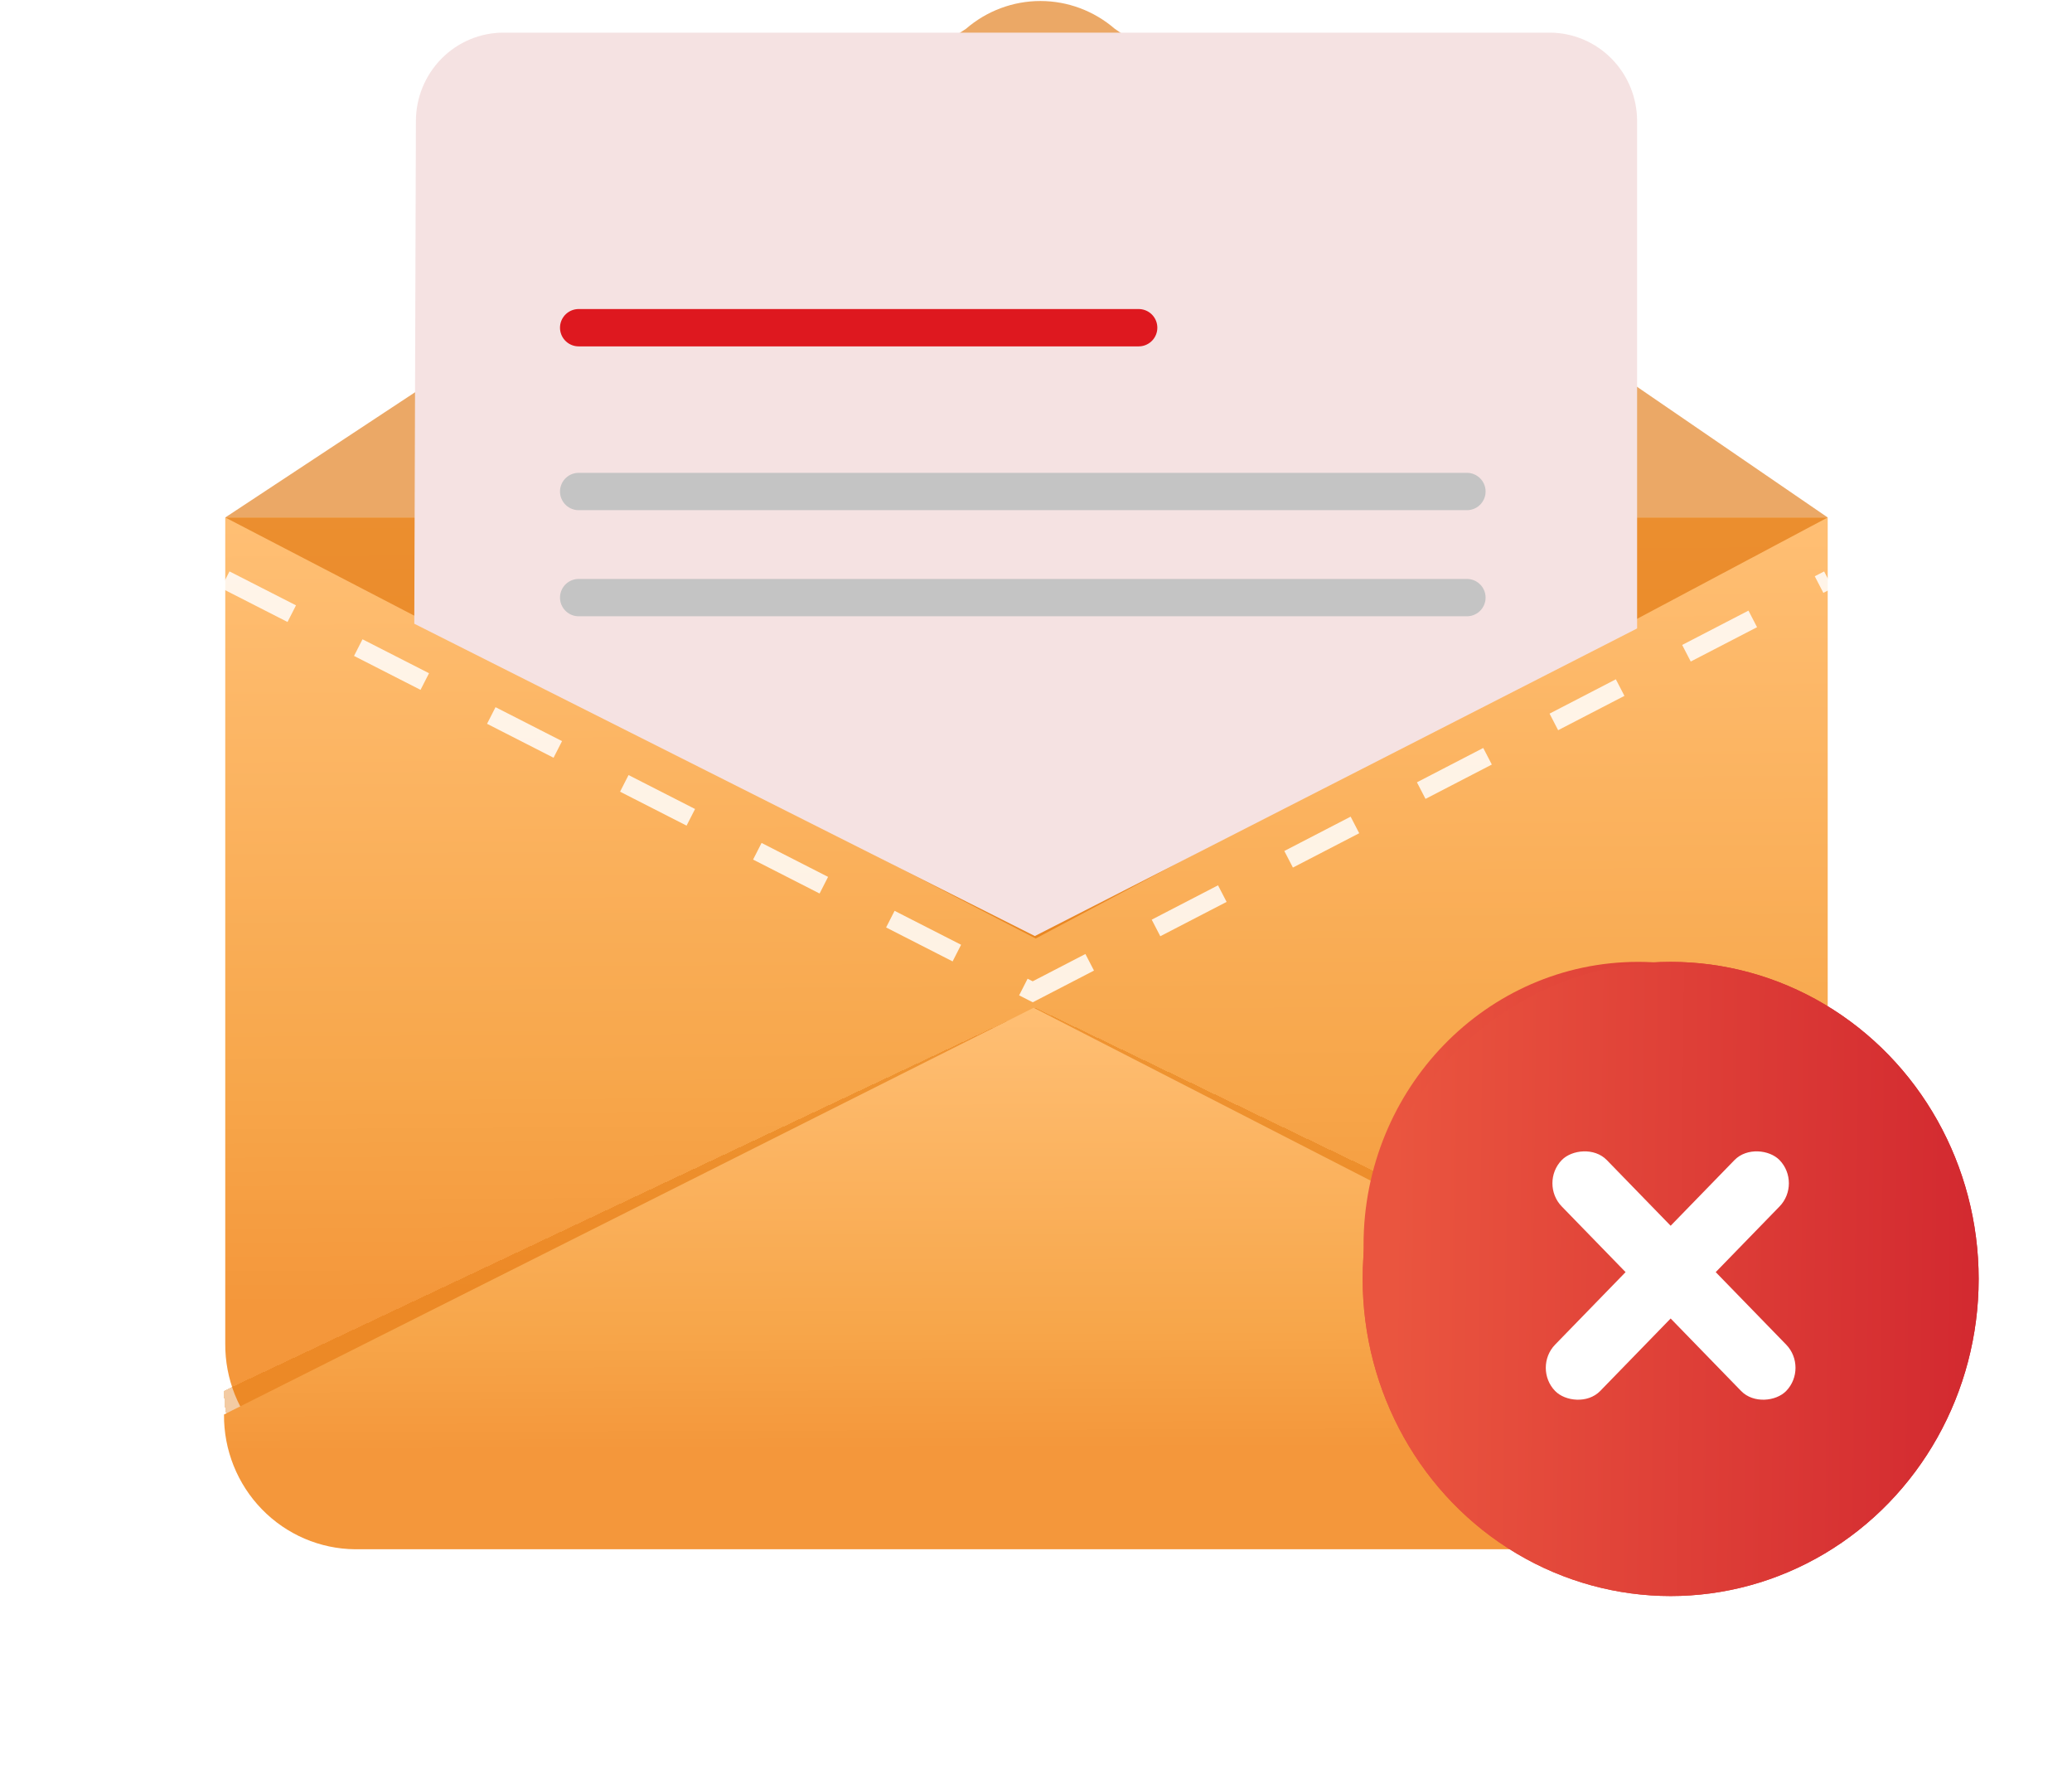 <svg width="111" height="95" viewBox="0 0 111 95" fill="none" xmlns="http://www.w3.org/2000/svg">
<g clip-path="url(#clip0_26500_84429)">
<path d="M90.89 79.174H19.091C17.212 79.157 15.417 78.388 14.1 77.034C12.782 75.681 12.051 73.854 12.067 71.957V27.716H97.913V71.957C97.929 73.854 97.198 75.681 95.881 77.034C94.564 78.388 92.769 79.157 90.89 79.174Z" fill="url(#paint0_linear_26500_84429)"/>
<path d="M51.751 1.541L12.068 27.716H97.913L59.718 1.541C58.608 0.582 57.195 0.054 55.735 0.054C54.274 0.054 52.861 0.582 51.751 1.541Z" fill="#DD6E00" fill-opacity="0.6"/>
<path d="M12.067 31.05L55.324 53.121L97.951 31.05" stroke="white" stroke-opacity="0.84" stroke-dasharray="4 4"/>
<path opacity="0.996" d="M55.483 50.267L12.068 27.716H97.913L55.483 50.267Z" fill="#DD6E00" fill-opacity="0.6"/>
<path d="M22.281 6.488L22.194 33.407L55.438 50.135L87.702 33.66V6.488C87.702 5.231 87.208 4.025 86.328 3.136C85.448 2.248 84.254 1.748 83.009 1.748H26.974C25.73 1.748 24.536 2.248 23.656 3.137C22.776 4.025 22.282 5.231 22.281 6.488Z" fill="#F5E2E2"/>
</g>
<g opacity="0.6" filter="url(#filter0_d_26500_84429)">
<path d="M90.981 77.29H19.038C17.155 77.274 15.356 76.55 14.037 75.275C12.717 74.001 11.984 72.28 12 70.493L55.46 49.975L92.574 67.868L98.019 70.493C98.035 72.28 97.302 74 95.983 75.275C94.663 76.549 92.864 77.274 90.981 77.29Z" fill="#DD6E00" fill-opacity="0.6" shape-rendering="crispEdges"/>
</g>
<path d="M31 17.552H61" stroke="#DE181F" stroke-width="2" stroke-linecap="round" stroke-linejoin="round"/>
<path d="M31 26.325H78.585" stroke="#C4C4C4" stroke-width="2" stroke-linecap="round" stroke-linejoin="round"/>
<path d="M31 32.008H78.585" stroke="#C4C4C4" stroke-width="2" stroke-linecap="round" stroke-linejoin="round"/>
<ellipse rx="3.564" ry="3.665" transform="matrix(0.992 -0.126 0.119 0.993 55.321 58.772)" fill="white"/>
<g filter="url(#filter1_d_26500_84429)">
<path d="M90.823 78.979H19.024C17.145 78.963 15.35 78.193 14.033 76.84C12.715 75.487 11.984 73.66 12 71.762L55.373 49.975L92.413 68.975L97.846 71.762C97.862 73.66 97.131 75.486 95.814 76.84C94.497 78.193 92.701 78.963 90.823 78.979Z" fill="url(#paint1_linear_26500_84429)"/>
</g>
<ellipse cx="87.76" cy="66.686" rx="14.713" ry="15.168" fill="url(#paint2_linear_26500_84429)"/>
<rect width="15.157" height="3.677" rx="1.838" transform="matrix(-1 9.01237e-08 8.48028e-08 1 95.34 64.62)" fill="white"/>
<ellipse cx="89.5" cy="68.502" rx="16.5" ry="16.983" fill="url(#paint3_linear_26500_84429)"/>
<ellipse cx="89.5" cy="68.502" rx="16.5" ry="16.983" fill="url(#paint4_linear_26500_84429)"/>
<rect width="17.249" height="3.464" rx="1.732" transform="matrix(0.697 -0.717 0.697 0.717 82.103 73.26)" fill="white"/>
<rect width="17.249" height="3.464" rx="1.732" transform="matrix(-0.697 -0.717 -0.697 0.717 96.895 73.26)" fill="white"/>
<defs>
<filter id="filter0_d_26500_84429" x="0" y="41.975" width="110.019" height="51.315" filterUnits="userSpaceOnUse" color-interpolation-filters="sRGB">
<feFlood flood-opacity="0" result="BackgroundImageFix"/>
<feColorMatrix in="SourceAlpha" type="matrix" values="0 0 0 0 0 0 0 0 0 0 0 0 0 0 0 0 0 0 127 0" result="hardAlpha"/>
<feOffset dy="4"/>
<feGaussianBlur stdDeviation="6"/>
<feComposite in2="hardAlpha" operator="out"/>
<feColorMatrix type="matrix" values="0 0 0 0 0.867 0 0 0 0 0.431 0 0 0 0 0 0 0 0 0.25 0"/>
<feBlend mode="normal" in2="BackgroundImageFix" result="effect1_dropShadow_26500_84429"/>
<feBlend mode="normal" in="SourceGraphic" in2="effect1_dropShadow_26500_84429" result="shape"/>
</filter>
<filter id="filter1_d_26500_84429" x="0" y="41.975" width="109.846" height="53.005" filterUnits="userSpaceOnUse" color-interpolation-filters="sRGB">
<feFlood flood-opacity="0" result="BackgroundImageFix"/>
<feColorMatrix in="SourceAlpha" type="matrix" values="0 0 0 0 0 0 0 0 0 0 0 0 0 0 0 0 0 0 127 0" result="hardAlpha"/>
<feOffset dy="4"/>
<feGaussianBlur stdDeviation="6"/>
<feComposite in2="hardAlpha" operator="out"/>
<feColorMatrix type="matrix" values="0 0 0 0 0.867 0 0 0 0 0.431 0 0 0 0 0 0 0 0 0.25 0"/>
<feBlend mode="normal" in2="BackgroundImageFix" result="effect1_dropShadow_26500_84429"/>
<feBlend mode="normal" in="SourceGraphic" in2="effect1_dropShadow_26500_84429" result="shape"/>
</filter>
<linearGradient id="paint0_linear_26500_84429" x1="54.99" y1="27.716" x2="55.246" y2="69.715" gradientUnits="userSpaceOnUse">
<stop stop-color="#FFBF74"/>
<stop offset="0.729" stop-color="#F7A64A"/>
<stop offset="1" stop-color="#F4973B"/>
</linearGradient>
<linearGradient id="paint1_linear_26500_84429" x1="54.923" y1="49.975" x2="55.005" y2="73.648" gradientUnits="userSpaceOnUse">
<stop stop-color="#FFBF74"/>
<stop offset="0.729" stop-color="#F7A64A"/>
<stop offset="1" stop-color="#F4973B"/>
</linearGradient>
<linearGradient id="paint2_linear_26500_84429" x1="74.462" y1="66.686" x2="101.994" y2="66.991" gradientUnits="userSpaceOnUse">
<stop stop-color="#EA553F"/>
<stop offset="1" stop-color="#D32A30"/>
</linearGradient>
<linearGradient id="paint3_linear_26500_84429" x1="74.588" y1="68.502" x2="105.463" y2="68.845" gradientUnits="userSpaceOnUse">
<stop stop-color="#EA553F"/>
<stop offset="1" stop-color="#D32A30"/>
</linearGradient>
<linearGradient id="paint4_linear_26500_84429" x1="74.588" y1="68.502" x2="105.463" y2="68.845" gradientUnits="userSpaceOnUse">
<stop stop-color="#EA553F"/>
<stop offset="1" stop-color="#D32A30"/>
</linearGradient>
<clipPath id="clip0_26500_84429">
<rect width="86.019" height="79.119" fill="white" transform="translate(12 0.054)"/>
</clipPath>
</defs>
</svg>
